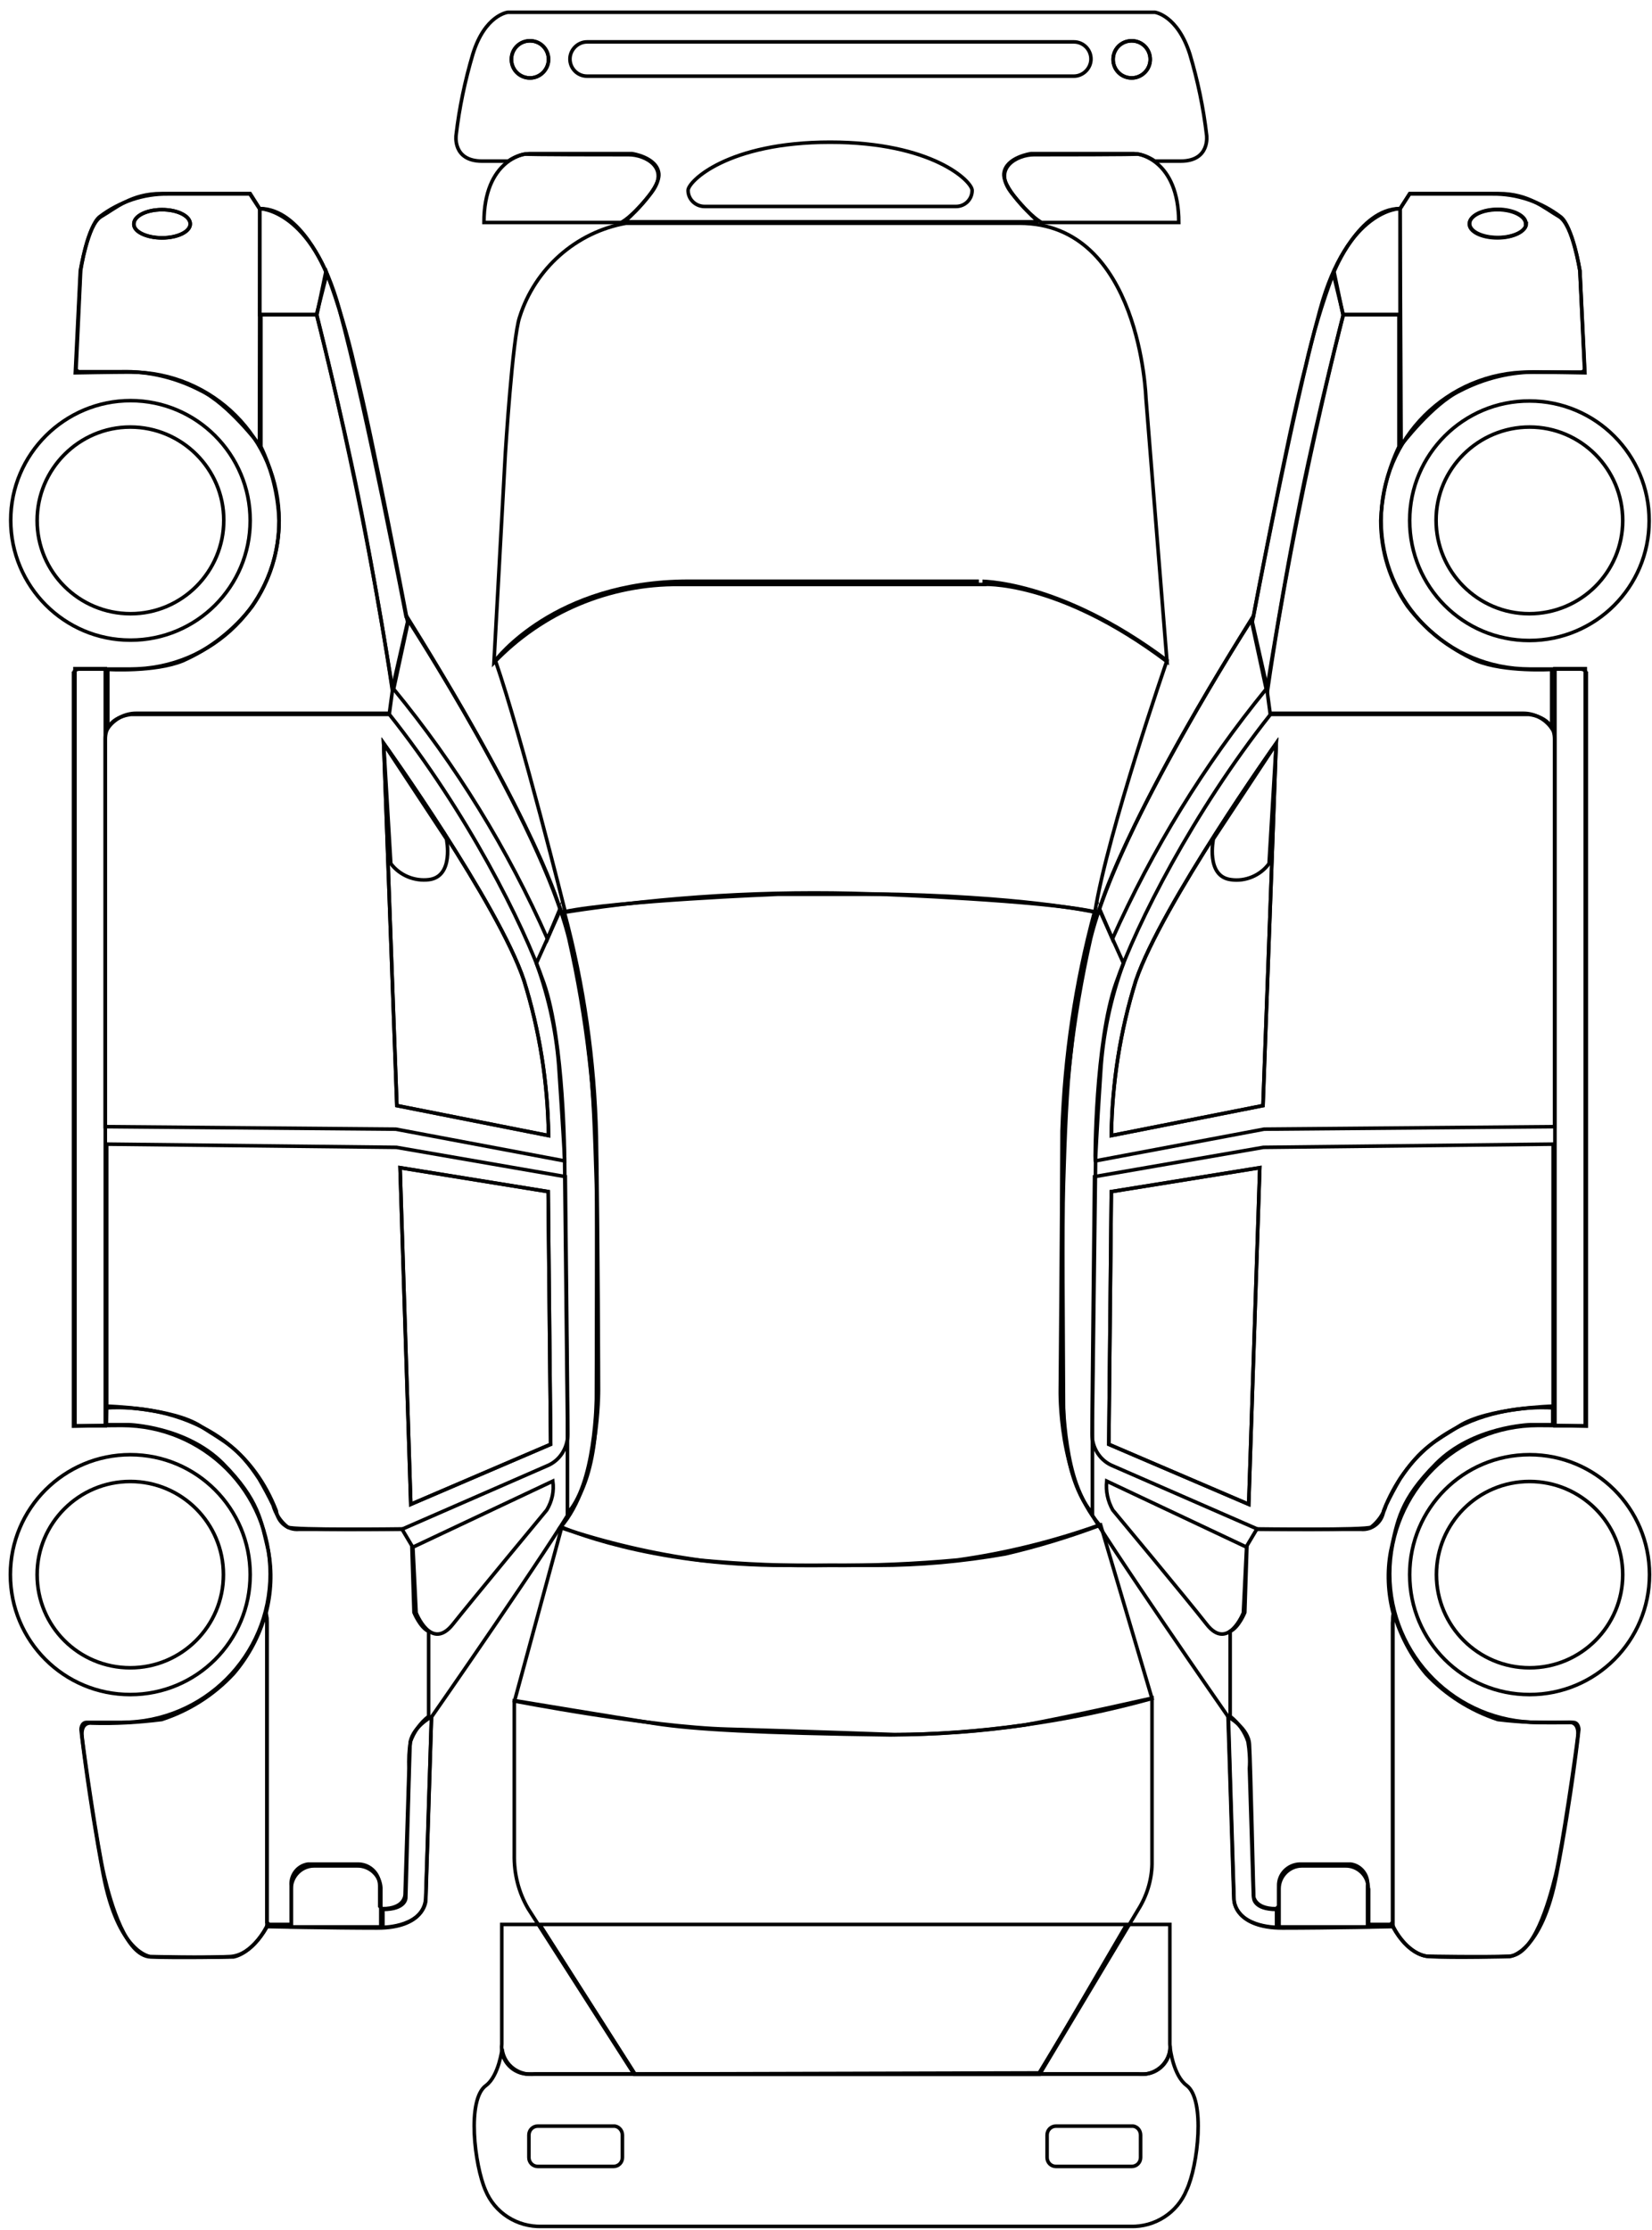 <svg width="143" height="193" viewBox="0 0 143 193" fill="none" xmlns="http://www.w3.org/2000/svg">
<path d="M21.657 45.051C21.657 39.337 17.023 34.672 11.308 34.672C5.593 34.672 0.928 39.306 0.928 45.021C0.928 50.736 5.562 55.4 11.277 55.4C11.277 55.4 11.277 55.4 11.308 55.4C17.023 55.4 21.657 50.766 21.657 45.051ZM3.214 45.051C3.214 40.603 6.829 36.958 11.277 36.958C15.726 36.958 19.371 40.572 19.371 45.021C19.371 49.469 15.756 53.114 11.308 53.114C6.829 53.114 3.214 49.5 3.214 45.051Z" stroke="black" stroke-width="0.309" stroke-miterlimit="10"/>
<path d="M21.657 136.274C21.657 130.559 17.023 125.895 11.277 125.895C5.562 125.895 0.898 130.529 0.898 136.274C0.898 142.02 5.531 146.654 11.277 146.654C17.023 146.654 21.657 142.02 21.657 136.274ZM3.214 136.274C3.214 131.826 6.829 128.212 11.277 128.212C15.726 128.212 19.34 131.826 19.34 136.274C19.34 140.723 15.726 144.337 11.277 144.337C6.829 144.337 3.214 140.754 3.214 136.274Z" stroke="black" stroke-width="0.309" stroke-miterlimit="10"/>
<path d="M6.921 57.902C7.477 57.902 9.763 57.902 11.308 57.902C18.413 57.902 24.159 52.157 24.159 45.051C24.159 37.946 18.413 32.2 11.308 32.2C9.763 32.2 6.52 32.262 6.52 32.262L6.952 23.427C6.952 23.427 7.632 19.535 8.62 18.763C10.319 17.465 12.42 16.755 14.552 16.786H21.626L22.46 18.052C22.46 18.052 27.001 18.052 29.38 26.794C31.758 35.537 35.156 53.392 35.156 53.392C35.156 53.392 46.772 71.217 49.243 81.225C50.788 88.053 51.591 95.003 51.653 102.016V119.562C51.653 119.562 51.807 126.42 49.83 129.973C47.853 133.525 37.35 148.6 37.35 148.6L36.855 164.509C36.855 164.509 36.732 166.857 32.654 166.857C28.576 166.857 23.078 166.734 23.078 166.734C23.078 166.734 21.904 169.205 19.927 169.328C17.95 169.452 13.007 169.328 13.007 169.328C13.007 169.328 10.227 169.05 8.929 162.162C7.632 155.273 7.014 149.681 7.014 149.681C7.014 149.681 7.014 149.064 7.508 149.064C8.003 149.064 9.485 149.064 10.536 149.064C17.641 149.064 23.387 143.318 23.387 136.213C23.387 129.108 17.641 123.362 10.536 123.362C8.991 123.362 6.365 123.423 6.365 123.423V58.273C6.396 58.273 6.365 57.902 6.921 57.902Z" stroke="black" stroke-width="0.309" stroke-miterlimit="10"/>
<path d="M28.206 23.52C28.206 23.52 26.043 18.052 22.491 18.052V27.227H27.433L28.206 23.52Z" stroke="black" stroke-width="0.309" stroke-miterlimit="10"/>
<path d="M35.28 53.825C35.28 53.825 32.222 37.638 30.708 31.737C30.09 29.019 29.287 26.3 28.298 23.674L27.403 27.196C27.403 27.196 31.511 43.105 33.952 59.663L35.28 53.825Z" stroke="black" stroke-width="0.309" stroke-miterlimit="10"/>
<path d="M23.109 166.764V140.043L23.016 139.549C22.491 141.495 21.533 143.318 20.205 144.862C18.506 146.685 16.374 148.044 13.996 148.816C11.988 149.064 9.949 149.187 7.941 149.125C7.941 149.125 6.952 148.94 7.107 150.33C7.261 151.72 8.435 159.876 9.022 162.347C9.609 164.818 10.906 169.267 13.038 169.359C15.2 169.452 20.205 169.359 20.205 169.359C20.205 169.359 21.718 169.174 23.109 166.764Z" stroke="black" stroke-width="0.309" stroke-miterlimit="10"/>
<path d="M32.963 163.49V166.764H25.209V163.459C25.209 162.378 26.105 161.482 27.186 161.482H30.893C31.975 161.451 32.901 162.285 32.963 163.366C32.963 163.428 32.963 163.459 32.963 163.49Z" stroke="black" stroke-width="0.309" stroke-miterlimit="10"/>
<path d="M35.373 53.608L34.075 59.632C39.481 66.212 43.961 73.503 47.389 81.256L48.471 78.662C48.471 78.692 46.772 71.927 35.373 53.608Z" stroke="black" stroke-width="0.309" stroke-miterlimit="10"/>
<path d="M47.081 85.087C45.289 79.928 40.408 70.259 33.705 61.826H11.37C11.37 61.826 9.115 61.98 9.115 63.957V97.505L34.261 97.722L48.872 100.471C48.872 100.471 48.841 90.153 47.081 85.087ZM34.353 95.683L33.21 64.328C33.21 64.328 43.157 78.26 45.351 84.84C46.71 89.196 47.42 93.706 47.482 98.278L34.353 95.683Z" stroke="black" stroke-width="0.309" stroke-miterlimit="10"/>
<path d="M47.513 126.791C48.532 126.296 49.15 125.246 49.15 124.103C49.15 122.126 48.934 101.83 48.934 101.83L34.322 99.297L9.238 99.019V121.848C9.238 121.848 20.02 120.767 23.912 130.745C24.035 131.733 24.9 132.444 25.889 132.351H34.786L47.513 126.791ZM34.631 101.058L47.451 103.128L47.667 124.999L35.558 130.189L34.631 101.058ZM34.631 101.058L47.451 103.128L47.667 124.999L35.558 130.189L34.631 101.058Z" stroke="black" stroke-width="0.309" stroke-miterlimit="10"/>
<path d="M34.631 101.058L47.451 103.128L47.667 124.999L35.558 130.189L34.631 101.058Z" stroke="black" stroke-width="0.309" stroke-miterlimit="10"/>
<path d="M47.853 128.181L35.743 133.896L36.021 139.58C36.021 139.58 37.319 142.947 39.203 140.568C40.871 138.468 47.328 130.683 47.328 130.683C47.791 129.911 47.976 129.046 47.853 128.181Z" stroke="black" stroke-width="0.309" stroke-miterlimit="10"/>
<path d="M37.35 148.569C37.35 148.569 35.558 149.558 35.496 150.979C35.434 152.4 35.126 164.262 35.126 164.262C35.126 164.262 35.126 165.251 33.148 165.251V166.795C33.148 166.795 36.855 166.795 36.855 164.108L37.35 148.569Z" stroke="black" stroke-width="0.309" stroke-miterlimit="10"/>
<path d="M22.491 18.083L21.657 16.755H13.965C11.37 16.755 10.011 18.021 8.775 18.732C7.539 19.442 6.983 23.427 6.983 23.427L6.582 32.015L6.798 32.17C6.798 32.17 8.034 32.17 10.474 32.17C12.883 32.108 15.262 32.695 17.394 33.807C19.772 34.95 22.46 38.502 22.46 38.502L22.491 18.083ZM11.586 19.381C11.586 18.701 12.667 18.145 14.027 18.145C15.386 18.145 16.467 18.701 16.467 19.381C16.467 20.06 15.355 20.585 14.027 20.585C12.698 20.585 11.555 20.06 11.586 19.381Z" stroke="black" stroke-width="0.309" stroke-miterlimit="10"/>
<path d="M27.403 27.227H22.584V38.657C23.541 40.665 24.066 42.827 24.159 45.051C24.159 47.708 23.356 50.272 21.842 52.465C20.267 54.504 18.197 56.142 15.818 57.192C13.378 58.18 9.331 57.933 9.331 57.933V63.03C9.887 62.227 10.814 61.733 11.771 61.733H33.705L33.983 59.663C33.983 59.663 32.531 50.427 31.017 42.951C29.503 35.475 27.403 27.227 27.403 27.227Z" stroke="black" stroke-width="0.309" stroke-miterlimit="10"/>
<path d="M48.532 78.692L46.432 83.357C47.544 86.415 48.224 89.597 48.409 92.841C48.78 98.432 48.872 100.224 48.872 100.224L49.119 122.991V124.567V130.93C49.119 130.93 51.622 128.768 51.622 121.663C51.622 114.558 51.745 106.526 51.622 102.448C51.498 98.37 51.374 94.2 50.973 91.111C50.633 87.96 50.015 82.276 48.532 78.692Z" stroke="black" stroke-width="0.309" stroke-miterlimit="10"/>
<path d="M9.238 121.694C9.238 121.694 14.953 121.848 17.363 123.424C19.433 124.783 20.606 125.215 22.429 127.995C22.861 128.737 23.263 129.478 23.634 130.251C23.85 131.023 24.282 131.672 24.9 132.166C25.395 132.444 34.786 132.32 34.786 132.32L35.651 133.772L35.836 139.549C35.836 139.549 36.361 140.846 37.103 141.186V148.538C36.392 149.094 35.836 149.867 35.527 150.732C35.404 151.504 35.373 152.276 35.404 153.049L35.064 163.922C35.064 163.922 35.126 165.189 33.087 165.189L32.87 164.973V163.212C32.87 162.192 32.067 161.358 31.048 161.328C31.017 161.328 30.986 161.328 30.955 161.328H26.661C25.765 161.451 25.117 162.285 25.209 163.212V166.548H23.294L23.109 166.363V140.445L23.016 139.642C23.479 137.881 23.572 136.027 23.232 134.236C22.614 131.641 22.429 129.818 19.278 126.636C16.096 123.454 11.184 123.3 11.184 123.3H9.207L9.238 121.694Z" stroke="black" stroke-width="0.309" stroke-miterlimit="10"/>
<path d="M122.024 45.051C122.024 39.337 126.688 34.672 132.403 34.703C138.118 34.703 142.783 39.367 142.752 45.082C142.752 50.797 138.118 55.431 132.372 55.431C126.657 55.431 122.024 50.797 122.024 45.051ZM140.466 45.051C140.466 40.603 136.852 36.958 132.403 36.958C127.955 36.958 124.31 40.572 124.31 45.021C124.31 49.469 127.924 53.114 132.372 53.114C136.852 53.114 140.466 49.5 140.466 45.051Z" stroke="black" stroke-width="0.309" stroke-miterlimit="10"/>
<path d="M122.024 136.274C122.024 130.559 126.657 125.895 132.403 125.895C138.118 125.895 142.783 130.529 142.783 136.274C142.783 141.989 138.149 146.654 132.403 146.654C126.657 146.654 122.024 142.02 122.024 136.274ZM140.466 136.274C140.466 131.826 136.852 128.212 132.403 128.212C127.955 128.212 124.341 131.826 124.341 136.274C124.341 140.723 127.955 144.337 132.403 144.337C136.852 144.337 140.466 140.723 140.466 136.274Z" stroke="black" stroke-width="0.309" stroke-miterlimit="10"/>
<path d="M136.759 57.902C136.203 57.902 133.917 57.902 132.403 57.902C125.298 57.902 119.552 52.157 119.552 45.051C119.552 37.946 125.298 32.2 132.403 32.2C133.948 32.2 137.191 32.262 137.191 32.262L136.759 23.427C136.759 23.427 136.11 19.535 135.091 18.763C133.392 17.465 131.291 16.755 129.16 16.786H122.024L121.19 18.052C121.19 18.052 116.648 18.052 114.27 26.794C111.86 35.537 108.493 53.392 108.493 53.392C108.493 53.392 96.878 71.217 94.406 81.225C92.862 88.053 92.059 95.003 91.997 102.016V119.562C91.997 119.562 91.843 126.42 93.85 129.973C95.828 133.525 106.331 148.6 106.331 148.6L106.825 164.509C106.825 164.509 106.948 166.857 111.026 166.857C115.104 166.857 120.603 166.734 120.603 166.734C120.603 166.734 121.746 169.205 123.754 169.328C125.731 169.452 130.673 169.328 130.673 169.328C130.673 169.328 133.454 169.05 134.751 162.162C136.079 155.273 136.666 149.681 136.666 149.681C136.666 149.681 136.666 149.064 136.172 149.064C135.678 149.064 134.195 149.064 133.145 149.064C126.04 149.064 120.294 143.318 120.294 136.213C120.294 129.108 126.04 123.362 133.145 123.362C134.689 123.362 137.315 123.423 137.315 123.423V58.273C137.284 58.273 137.315 57.902 136.759 57.902Z" stroke="black" stroke-width="0.309" stroke-miterlimit="10"/>
<path d="M115.475 23.52C115.475 23.52 117.637 18.052 121.19 18.052V27.227H116.247L115.475 23.52Z" stroke="black" stroke-width="0.309" stroke-miterlimit="10"/>
<path d="M108.4 53.825C108.4 53.825 111.459 37.638 113.003 31.737C113.621 29.019 114.424 26.3 115.413 23.674L116.278 27.258C116.278 27.258 112.138 43.105 109.729 59.694L108.4 53.825Z" stroke="black" stroke-width="0.309" stroke-miterlimit="10"/>
<path d="M120.572 166.764V140.043L120.634 139.549C121.19 141.495 122.147 143.318 123.445 144.862C125.144 146.685 127.306 148.044 129.654 148.816C131.662 149.064 133.701 149.125 135.74 149.064C135.74 149.064 136.728 148.878 136.574 150.268C136.419 151.658 135.245 159.814 134.658 162.285C134.04 164.757 132.774 169.205 130.642 169.298C128.48 169.39 123.476 169.298 123.476 169.298C123.476 169.298 121.9 169.174 120.572 166.764Z" stroke="black" stroke-width="0.309" stroke-miterlimit="10"/>
<path d="M118.471 163.49V166.764H110.717V163.459C110.717 162.378 111.613 161.482 112.694 161.482H116.432C117.513 161.451 118.44 162.316 118.44 163.428C118.471 163.459 118.471 163.459 118.471 163.49Z" stroke="black" stroke-width="0.309" stroke-miterlimit="10"/>
<path d="M108.308 53.608L109.605 59.632C104.23 66.212 99.751 73.503 96.291 81.256L95.179 78.662C95.179 78.692 96.909 71.927 108.308 53.608Z" stroke="black" stroke-width="0.309" stroke-miterlimit="10"/>
<path d="M96.6 85.087C98.392 79.928 103.303 70.259 109.976 61.826H132.311C132.311 61.826 134.566 61.98 134.566 63.957V97.505L109.42 97.722L94.808 100.471C94.777 100.471 94.808 90.153 96.6 85.087ZM109.327 95.683L110.47 64.328C110.47 64.328 100.585 78.26 98.33 84.84C96.971 89.196 96.26 93.706 96.198 98.278L109.327 95.683ZM109.327 95.683L110.47 64.328C110.47 64.328 100.585 78.26 98.33 84.84C96.971 89.196 96.26 93.706 96.198 98.278L109.327 95.683Z" stroke="black" stroke-width="0.309" stroke-miterlimit="10"/>
<path d="M96.167 126.791C95.148 126.296 94.53 125.246 94.53 124.103C94.53 122.126 94.746 101.83 94.746 101.83L109.358 99.297L134.442 99.019V121.848C134.442 121.848 123.661 120.767 119.769 130.745C119.645 131.733 118.78 132.444 117.791 132.351H108.895L96.167 126.791ZM109.049 101.058L96.198 103.128L95.982 124.999L108.092 130.189L109.049 101.058ZM109.049 101.058L96.198 103.128L95.982 124.999L108.092 130.189L109.049 101.058ZM109.049 101.058L96.198 103.128L95.982 124.999L108.092 130.189L109.049 101.058Z" stroke="black" stroke-width="0.309" stroke-miterlimit="10"/>
<path d="M95.797 128.181L107.906 133.896L107.628 139.58C107.628 139.58 106.3 142.947 104.446 140.568C102.809 138.468 96.322 130.683 96.322 130.683C95.889 129.911 95.704 129.046 95.797 128.181Z" stroke="black" stroke-width="0.309" stroke-miterlimit="10"/>
<path d="M106.3 148.569C106.3 148.569 108.091 149.558 108.153 150.979C108.246 152.4 108.524 164.262 108.524 164.262C108.524 164.262 108.524 165.251 110.501 165.251V166.795C110.501 166.795 106.794 166.795 106.794 164.108L106.3 148.569Z" stroke="black" stroke-width="0.309" stroke-miterlimit="10"/>
<path d="M121.19 18.083L122.024 16.755H129.747C132.341 16.755 133.701 18.021 134.936 18.732C136.172 19.442 136.759 23.458 136.759 23.458L137.161 32.046L136.944 32.2C136.944 32.2 135.709 32.2 133.268 32.2C130.859 32.139 128.48 32.726 126.349 33.838C123.97 34.981 121.282 38.533 121.282 38.533L121.19 18.083ZM132.063 19.381C132.063 18.701 130.951 18.145 129.623 18.145C128.264 18.145 127.183 18.701 127.183 19.381C127.183 20.06 128.264 20.585 129.623 20.585C130.982 20.585 132.094 20.029 132.094 19.381H132.063Z" stroke="black" stroke-width="0.309" stroke-miterlimit="10"/>
<path d="M116.278 27.227H121.097V38.657C120.139 40.665 119.614 42.827 119.521 45.051C119.521 47.708 120.325 50.272 121.838 52.465C123.414 54.535 125.483 56.142 127.831 57.192C130.272 58.18 134.318 57.933 134.318 57.933V63.03C133.762 62.227 132.836 61.733 131.878 61.733H109.945L109.667 59.663C109.667 59.663 111.119 50.427 112.633 42.951C114.146 35.475 116.278 27.227 116.278 27.227Z" stroke="black" stroke-width="0.309" stroke-miterlimit="10"/>
<path d="M95.148 78.692L97.249 83.357C96.136 86.415 95.457 89.597 95.272 92.841C94.901 98.432 94.839 100.224 94.839 100.224L94.561 122.991V124.567V130.93C94.561 130.93 92.09 128.737 92.059 121.601C92.028 114.465 91.935 106.464 92.059 102.386C92.182 98.309 92.337 94.138 92.707 91.049C93.047 87.898 93.665 82.276 95.148 78.692Z" stroke="black" stroke-width="0.309" stroke-miterlimit="10"/>
<path d="M134.411 121.694C134.411 121.694 128.727 121.848 126.287 123.424C124.186 124.783 123.043 125.215 121.19 127.995C120.757 128.737 120.355 129.478 119.985 130.251C119.769 131.023 119.305 131.672 118.687 132.166C118.193 132.444 108.802 132.32 108.802 132.32L107.937 133.772L107.752 139.549C107.752 139.549 107.227 140.846 106.485 141.186V148.538C107.196 149.094 107.752 149.867 108.03 150.732C108.153 151.504 108.215 152.276 108.153 153.049L108.493 163.922C108.493 163.922 108.4 165.189 110.47 165.189L110.686 164.973V163.212C110.656 162.192 111.49 161.358 112.509 161.328C112.54 161.328 112.571 161.328 112.602 161.328H116.927C117.822 161.451 118.471 162.285 118.378 163.212V166.548H120.355L120.541 166.363V140.445L120.603 139.642C120.139 137.881 120.047 136.027 120.386 134.236C120.973 131.641 121.159 129.818 124.341 126.636C127.522 123.454 132.434 123.3 132.434 123.3H134.411V121.694Z" stroke="black" stroke-width="0.309" stroke-miterlimit="10"/>
<path d="M82.884 135.008C87.085 134.421 91.194 133.401 95.179 131.98C91.595 127.779 91.781 120.273 91.781 120.273C91.781 120.273 91.904 106.989 91.935 97.876C92.151 91.451 93.078 85.087 94.746 78.909C90.236 77.92 76.304 77.395 76.304 77.395H67.284C67.284 77.395 53.352 77.951 48.841 78.909C50.54 85.242 51.467 91.76 51.622 98.34C51.776 107.453 51.807 120.242 51.807 120.242C51.807 120.242 51.9 128.335 48.502 132.197C52.487 133.525 56.564 134.483 60.704 135.039C64.38 135.379 68.087 135.533 71.763 135.471C75.532 135.502 79.208 135.348 82.884 135.008Z" stroke="black" stroke-width="0.309" stroke-miterlimit="10"/>
<path d="M101.017 57.161C101.017 57.161 95.889 71.989 94.777 78.94C94.777 78.94 88.475 77.519 75.408 77.364C66.542 77.055 57.676 77.58 48.934 78.94C48.934 78.94 45.196 63.864 42.879 57.161C42.879 57.161 47.976 50.303 59.592 50.303H84.737C84.707 50.303 91.564 50.087 101.017 57.161Z" stroke="black" stroke-width="0.309" stroke-miterlimit="10"/>
<path d="M95.272 131.98L99.72 146.994C92.337 149.033 84.737 150.083 77.076 150.145C65.739 149.99 60.055 149.681 56.688 149.156C53.321 148.631 44.547 147.179 44.547 147.179L48.625 132.166C48.625 132.166 56.07 135.502 68.118 135.471C71.609 135.471 74.049 135.471 75.871 135.471C79.609 135.471 83.347 135.131 87.023 134.483C89.804 133.834 92.553 133 95.272 131.98Z" stroke="black" stroke-width="0.309" stroke-miterlimit="10"/>
<path d="M99.72 146.963V161.328C99.689 162.749 99.257 164.108 98.515 165.282L89.989 179.523H54.896L45.721 165.189C44.887 163.768 44.486 162.162 44.517 160.493V147.21C44.517 147.21 56.163 149.465 62.99 149.65C69.817 149.836 77.385 150.114 77.385 150.114C81.185 150.114 84.985 149.836 88.753 149.28C92.8 148.538 99.72 146.963 99.72 146.963Z" stroke="black" stroke-width="0.309" stroke-miterlimit="10"/>
<path d="M46.71 166.548H43.435V176.897C43.281 178.194 44.208 179.337 45.505 179.492C45.536 179.492 45.598 179.492 45.629 179.492H54.958L46.71 166.548Z" stroke="black" stroke-width="0.309" stroke-miterlimit="10"/>
<path d="M97.712 166.548H101.264V176.897C101.419 178.194 100.492 179.337 99.195 179.492C99.164 179.492 99.102 179.492 99.071 179.492H89.896L97.712 166.548Z" stroke="black" stroke-width="0.309" stroke-miterlimit="10"/>
<path d="M102.716 189.532C103.705 187.431 104.354 181.685 102.716 180.48C101.573 179.646 101.295 177.299 101.295 177.299C101.141 178.689 99.874 179.677 98.515 179.492C98.484 179.492 98.453 179.492 98.453 179.492H46.308C44.949 179.677 43.652 178.75 43.466 177.36C43.466 177.329 43.466 177.298 43.466 177.298C43.466 177.298 43.188 179.646 42.076 180.48C40.377 181.685 41.088 187.4 42.014 189.532C42.818 191.509 44.764 192.744 46.895 192.683H97.866C99.967 192.744 101.913 191.509 102.716 189.532Z" stroke="black" stroke-width="0.309" stroke-miterlimit="10"/>
<path d="M45.443 13.326C45.443 13.326 41.891 13.789 41.891 19.257H53.753C53.753 19.257 54.618 18.917 56.348 16.724C58.078 14.53 55.854 13.387 54.433 13.387C53.043 13.387 45.443 13.387 45.443 13.326Z" stroke="black" stroke-width="0.309" stroke-miterlimit="10"/>
<path d="M98.484 13.326C98.484 13.326 102.037 13.789 102.037 19.257H90.174C90.174 19.257 89.34 18.917 87.579 16.724C85.85 14.53 88.074 13.387 89.495 13.387C90.916 13.387 98.484 13.387 98.484 13.326Z" stroke="black" stroke-width="0.309" stroke-miterlimit="10"/>
<path d="M86.9 15.025C87.054 13.604 89.248 13.295 89.248 13.295C89.248 13.295 96.6 13.295 97.866 13.295C98.608 13.264 99.349 13.511 99.967 13.944H102.191C104.786 13.944 104.446 11.688 104.446 11.688C104.168 9.31 103.674 6.962 102.994 4.676C101.913 1.309 99.967 1.062 99.967 1.062H43.961C43.961 1.062 41.983 1.278 40.933 4.676C40.254 6.962 39.759 9.31 39.481 11.688C39.481 11.688 39.141 13.944 41.736 13.944H43.991C44.609 13.511 45.351 13.264 46.092 13.295C47.359 13.295 54.711 13.295 54.711 13.295C54.711 13.295 56.873 13.604 57.028 15.025C57.182 16.446 54.062 19.195 54.062 19.195H89.896C89.865 19.195 86.776 16.446 86.9 15.025ZM50.818 6.591C49.984 6.591 49.336 5.912 49.336 5.109C49.336 4.305 50.015 3.626 50.818 3.626H92.955C93.789 3.626 94.437 4.305 94.437 5.109C94.437 5.912 93.758 6.591 92.955 6.591H50.818ZM60.982 17.867C60.209 17.867 59.561 17.249 59.561 16.477C59.561 15.704 62.99 12.306 71.856 12.306C80.722 12.306 84.15 15.704 84.15 16.477C84.15 17.249 83.533 17.867 82.76 17.867H60.982ZM45.876 6.746C44.98 6.746 44.269 6.035 44.269 5.139C44.269 4.244 44.98 3.533 45.876 3.533C46.772 3.533 47.482 4.244 47.482 5.139C47.482 6.004 46.772 6.746 45.876 6.746ZM97.959 6.746C97.063 6.746 96.353 6.035 96.353 5.139C96.353 4.244 97.063 3.533 97.959 3.533C98.855 3.533 99.565 4.244 99.565 5.139C99.565 6.035 98.824 6.746 97.959 6.746Z" stroke="black" stroke-width="0.309" stroke-miterlimit="10"/>
<path d="M101.017 57.254L99.195 34.456C99.195 34.456 98.731 19.319 88.259 19.319H54.186C49.861 20.091 46.308 23.242 44.98 27.443C44.362 29.235 43.744 39.244 43.744 39.244L42.756 57.346C46.957 52.96 52.765 50.519 58.819 50.581H85.016C84.985 50.55 91.534 50.118 101.017 57.254Z" stroke="black" stroke-width="0.309" stroke-miterlimit="10"/>
<path d="M98.731 184.774V186.72C98.731 187.153 98.391 187.493 97.959 187.493H91.41C90.978 187.493 90.638 187.153 90.638 186.72V184.774C90.638 184.342 90.978 184.002 91.41 184.002H97.959C98.391 183.971 98.731 184.342 98.731 184.774Z" stroke="black" stroke-width="0.309" stroke-miterlimit="10"/>
<path d="M53.877 184.774V186.72C53.877 187.153 53.537 187.493 53.104 187.493H46.555C46.123 187.493 45.783 187.153 45.783 186.72V184.774C45.783 184.342 46.123 184.002 46.555 184.002H53.104C53.506 183.971 53.877 184.342 53.877 184.774Z" stroke="black" stroke-width="0.309" stroke-miterlimit="10"/>
<path d="M90.02 179.399L54.958 179.492L46.71 166.548H97.527L90.02 179.399Z" stroke="black" stroke-width="0.309" stroke-miterlimit="10"/>
<path d="M134.597 57.871H137.222V123.393H134.597V57.871Z" stroke="black" stroke-width="0.309" stroke-miterlimit="10"/>
<path d="M6.489 57.871H9.115V123.393H6.489V57.871Z" stroke="black" stroke-width="0.309" stroke-miterlimit="10"/>
<path d="M34.353 95.683L33.21 64.328C33.21 64.328 43.157 78.26 45.351 84.84C46.71 89.196 47.42 93.706 47.482 98.278L34.353 95.683Z" stroke="black" stroke-width="0.309" stroke-miterlimit="10"/>
<path d="M109.327 95.683L110.47 64.328C110.47 64.328 100.585 78.26 98.33 84.84C96.971 89.196 96.26 93.706 96.198 98.278L109.327 95.683Z" stroke="black" stroke-width="0.309" stroke-miterlimit="10"/>
<path d="M45.876 6.746C44.98 6.746 44.269 6.035 44.269 5.139C44.269 4.244 44.98 3.533 45.876 3.533C46.772 3.533 47.482 4.244 47.482 5.139C47.482 6.004 46.772 6.746 45.876 6.746Z" stroke="black" stroke-width="0.309" stroke-miterlimit="10"/>
<path d="M97.959 6.746C97.063 6.746 96.353 6.035 96.353 5.139C96.353 4.244 97.063 3.533 97.959 3.533C98.855 3.533 99.566 4.244 99.566 5.139C99.566 6.035 98.824 6.746 97.959 6.746Z" stroke="black" stroke-width="0.309" stroke-miterlimit="10"/>
<path d="M11.586 19.381C11.586 18.701 12.667 18.145 14.027 18.145C15.386 18.145 16.467 18.701 16.467 19.381C16.467 20.06 15.355 20.585 14.027 20.585C12.698 20.585 11.555 20.06 11.586 19.381Z" stroke="black" stroke-width="0.309" stroke-miterlimit="10"/>
<path d="M132.094 19.35C132.094 18.67 130.982 18.114 129.654 18.114C128.295 18.114 127.213 18.67 127.213 19.35C127.213 20.029 128.295 20.554 129.654 20.554C131.013 20.554 132.125 19.998 132.125 19.35H132.094Z" stroke="black" stroke-width="0.309" stroke-miterlimit="10"/>
<path d="M110.47 64.359L105.033 72.607C105.033 72.607 104.354 75.85 106.547 76.128C107.813 76.314 109.111 75.758 109.852 74.738L110.47 64.359Z" stroke="black" stroke-width="0.309" stroke-miterlimit="10"/>
<path d="M33.21 64.359L38.647 72.607C38.647 72.607 39.327 75.85 37.133 76.128C35.867 76.283 34.6 75.758 33.828 74.738L33.21 64.359Z" stroke="black" stroke-width="0.309" stroke-miterlimit="10"/>
<path d="M109.049 101.058L96.198 103.128L95.982 124.999L108.092 130.189L109.049 101.058Z" stroke="black" stroke-width="0.309" stroke-miterlimit="10"/>
</svg>
